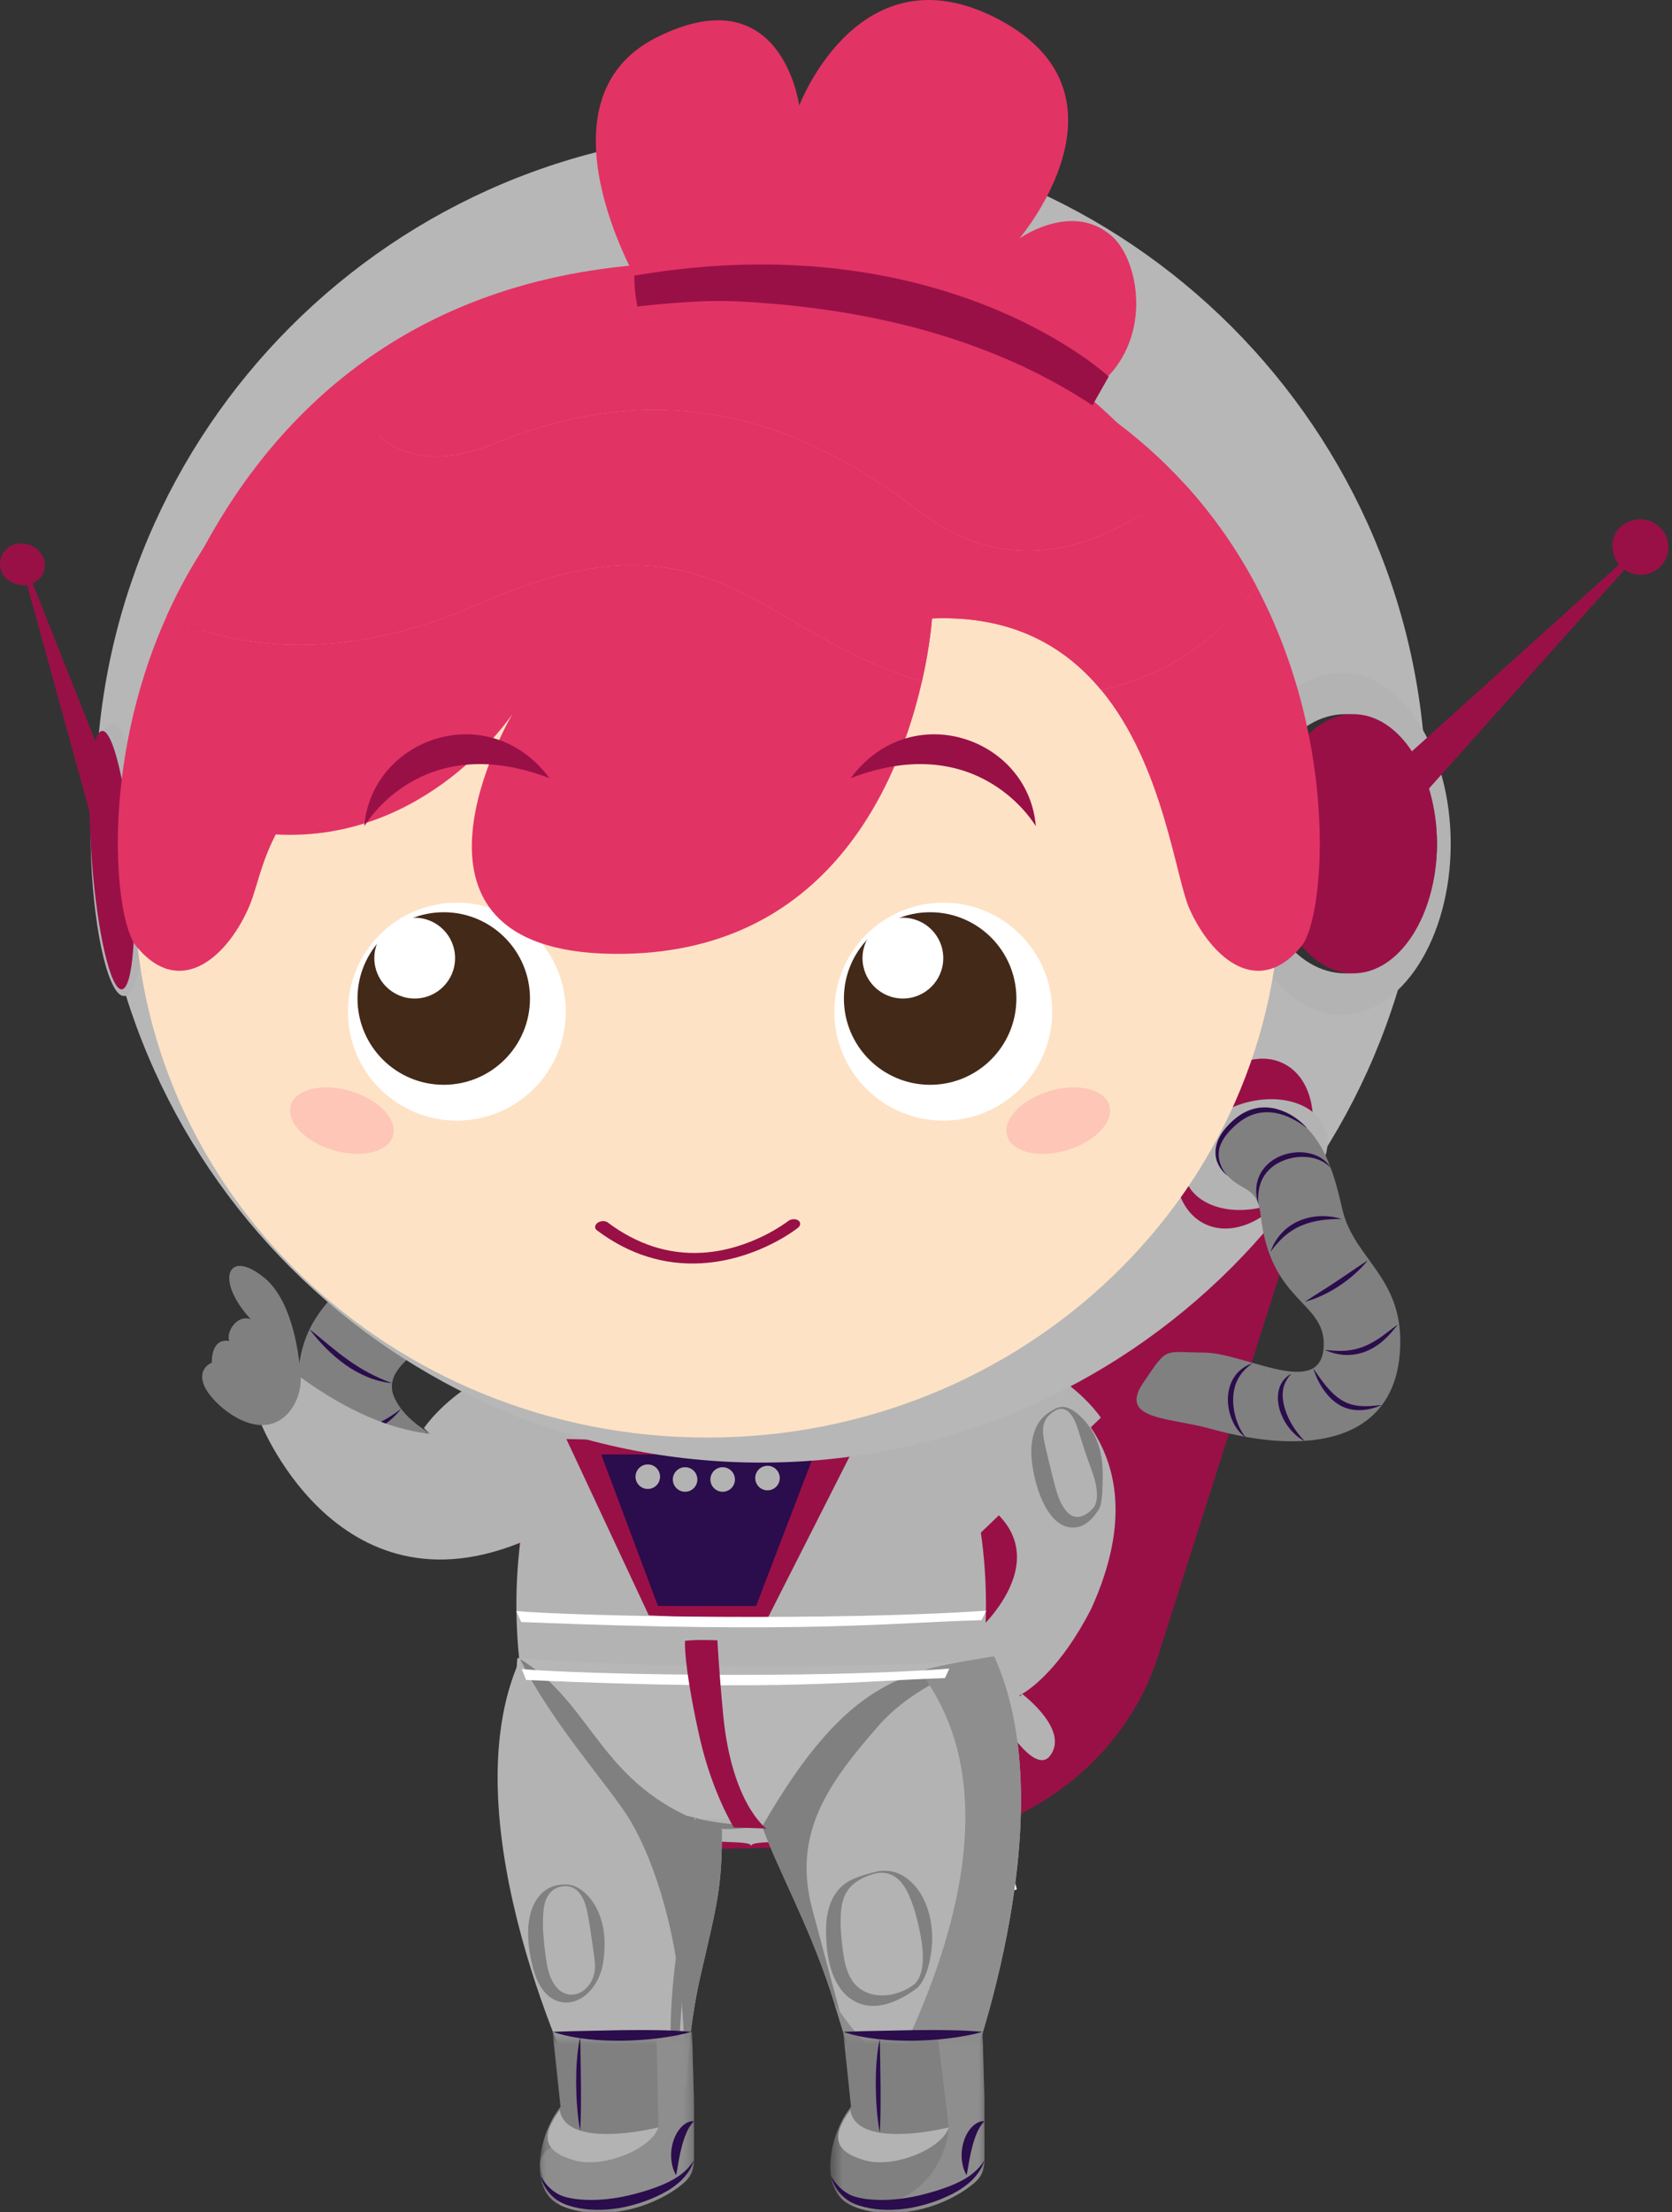 <?xml version="1.0" encoding="UTF-8"?>
<svg width="124px" height="164px" viewBox="0 0 124 164" version="1.1" xmlns="http://www.w3.org/2000/svg" xmlns:xlink="http://www.w3.org/1999/xlink">
    <rect x="0" y="0" width="124" height="164" fill="#333333" stroke="none"/>
    <!-- Generator: Sketch 53.1 (72631) - https://sketchapp.com -->
    <title>Group 217CHARACTER_5</title>
    <desc>Created with Sketch.</desc>
    <defs>
        <path d="M0.114,13.488 C0.114,20.488 3.931,26.163 8.64,26.163 L8.64,26.163 C13.349,26.163 17.166,20.488 17.166,13.488 L17.166,13.488 C17.166,6.487 13.349,0.812 8.64,0.812 L8.64,0.812 C3.931,0.812 0.114,6.487 0.114,13.488" id="path-1"></path>
        <path d="M0.714,1.813 C0.352,2.885 0.931,4.059 2.01,4.433 L2.01,4.433 C3.089,4.809 4.258,4.243 4.621,3.169 L4.621,3.169 C4.69,2.966 4.725,2.759 4.729,2.555 L4.729,2.555 L4.729,2.472 C4.712,1.629 4.173,0.842 3.326,0.548 L3.326,0.548 C3.1,0.47 2.871,0.433 2.646,0.433 L2.646,0.433 C1.793,0.433 1.002,0.964 0.714,1.813" id="path-3"></path>
        <path d="M0.714,1.813 C0.352,2.885 0.931,4.059 2.01,4.433 L2.01,4.433 C3.089,4.809 4.258,4.243 4.621,3.169 L4.621,3.169 C4.69,2.966 4.725,2.759 4.729,2.555 L4.729,2.555 L4.729,2.472 C4.712,1.629 4.173,0.842 3.326,0.548 L3.326,0.548 C3.1,0.47 2.871,0.433 2.646,0.433 L2.646,0.433 C1.793,0.433 1.002,0.964 0.714,1.813" id="path-5"></path>
        <path d="M0.714,1.813 C0.352,2.885 0.931,4.059 2.01,4.433 L2.01,4.433 C3.089,4.809 4.258,4.243 4.621,3.169 L4.621,3.169 C4.69,2.966 4.725,2.759 4.729,2.555 L4.729,2.555 L4.729,2.472 C4.712,1.629 4.173,0.842 3.326,0.548 L3.326,0.548 C3.1,0.47 2.871,0.433 2.646,0.433 L2.646,0.433 C1.793,0.433 1.002,0.964 0.714,1.813" id="path-7"></path>
        <path d="M0.527,0.588 C-0.137,1.139 -0.164,2.113 0.467,2.764 L0.467,2.764 C1.098,3.413 2.147,3.494 2.812,2.943 L2.812,2.943 C3.477,2.391 3.504,1.417 2.873,0.767 L2.873,0.767 C2.523,0.407 2.046,0.222 1.576,0.222 L1.576,0.222 C1.197,0.222 0.824,0.342 0.527,0.588" id="path-9"></path>
        <path d="M0.527,0.588 C-0.137,1.139 -0.164,2.113 0.467,2.764 L0.467,2.764 C1.098,3.413 2.147,3.494 2.812,2.943 L2.812,2.943 C3.477,2.391 3.504,1.417 2.873,0.767 L2.873,0.767 C2.523,0.407 2.046,0.222 1.576,0.222 L1.576,0.222 C1.197,0.222 0.824,0.342 0.527,0.588" id="path-11"></path>
        <path d="M0.527,0.588 C-0.137,1.139 -0.164,2.113 0.467,2.764 L0.467,2.764 C1.098,3.413 2.147,3.494 2.812,2.943 L2.812,2.943 C3.477,2.391 3.504,1.417 2.873,0.767 L2.873,0.767 C2.523,0.407 2.046,0.222 1.576,0.222 L1.576,0.222 C1.197,0.222 0.824,0.342 0.527,0.588" id="path-13"></path>
        <polygon id="path-15" points="0.575 0.562 12.013 0.562 12.013 14 0.575 14"></polygon>
        <polygon id="path-17" points="0.115 0.562 10.013 0.562 10.013 14 0.115 14"></polygon>
        <path d="M0.864,0.862 C-0.984,1.505 1.122,3.732 2.75,7.008 L2.75,7.008 C4.378,10.285 6.798,13.297 8.057,12 L8.057,12 C8.632,11.406 6.554,9.33 4.723,6.163 L4.723,6.163 C3.085,3.33 1.776,0.842 0.981,0.842 L0.981,0.842 C0.941,0.842 0.902,0.848 0.864,0.862" id="path-19"></path>
        <polygon id="path-21" points="0.031 0.562 11.468 0.562 11.468 14 0.031 14"></polygon>
        <polygon id="path-23" points="0.062 0.437 11.468 0.437 11.468 14 0.062 14"></polygon>
    </defs>
    <g id="Page-1" stroke="none" stroke-width="1" fill="none" fill-rule="evenodd">
        <g id="Desktop-HD" transform="translate(-405, -1187)">
            <g id="Group-217" transform="translate(405, 1186)">
                <g id="Group-216">
                    <g id="Group-63" transform="translate(7, 10.061)">
                        <path d="M87.876,85.501 L78.891,113.686 C76.317,121.763 68.55,127.394 59.587,127.677 C48.184,128.036 34.486,128.288 34.686,127.416 C34.892,126.513 30.98,101.985 27.869,82.824 C25.939,70.935 35.727,60.224 48.52,60.224 L67.866,60.224 C81.856,60.224 91.892,72.901 87.876,85.501" id="Fill-1" fill="#991047"></path>
                        <path d="M25.232,86.149 C24.393,84.913 23.941,83.732 23.223,83.738 C21.16,83.756 17.682,86.352 16.142,89.121 C14.403,92.249 14.451,97.843 19.494,100.957 C23.156,103.217 23.478,103.52 26.02,104.11 C26.751,103.329 28.521,100.872 29.283,99.223 C25.769,97.895 23.191,96.579 22.255,94.556 C21.193,92.261 24.748,90.739 26.738,89.053 C26.738,89.053 26.755,88.391 25.232,86.149" id="Fill-3" fill="#808080"></path>
                        <path d="M19.485,85.657 C20.342,86.477 21.104,87.375 21.82,88.312 C22.172,88.785 22.517,89.265 22.826,89.77 C23.131,90.273 23.441,90.798 23.576,91.382 C23.296,90.863 22.911,90.421 22.564,89.951 L21.495,88.558 C20.794,87.618 20.091,86.677 19.485,85.657" id="Fill-5" fill="#2B0C4C"></path>
                        <path d="M15.95,89.475 C16.936,90.241 17.84,91.074 18.84,91.77 C19.829,92.48 20.901,93.047 22.073,93.473 C20.825,93.363 19.627,92.827 18.605,92.103 C17.578,91.37 16.706,90.464 15.95,89.475" id="Fill-7" fill="#2B0C4C"></path>
                        <path d="M15.842,96.861 C16.118,97.017 16.424,97.08 16.727,97.124 C17.03,97.17 17.337,97.187 17.643,97.185 C18.255,97.181 18.865,97.113 19.459,96.974 C20.052,96.839 20.633,96.644 21.183,96.373 C21.73,96.098 22.25,95.765 22.748,95.372 C22.365,95.874 21.885,96.315 21.336,96.652 C20.789,96.995 20.175,97.222 19.549,97.371 C18.919,97.51 18.27,97.564 17.628,97.502 C16.998,97.434 16.324,97.293 15.842,96.861" id="Fill-9" fill="#2B0C4C"></path>
                        <path d="M19.884,101.198 C20.495,101.117 21.094,101.011 21.669,100.851 C22.241,100.686 22.794,100.462 23.259,100.122 C23.728,99.788 24.084,99.321 24.297,98.782 C24.508,98.24 24.584,97.637 24.597,97.02 C24.741,97.616 24.778,98.263 24.598,98.884 C24.428,99.505 24.025,100.071 23.499,100.451 C22.97,100.828 22.357,101.051 21.74,101.16 C21.123,101.274 20.495,101.275 19.884,101.198" id="Fill-11" fill="#2B0C4C"></path>
                        <path d="M24.404,103.673 C24.989,103.572 25.507,103.308 25.976,102.993 C26.441,102.67 26.849,102.27 27.154,101.806 C27.465,101.346 27.662,100.814 27.722,100.257 C27.78,99.698 27.711,99.124 27.579,98.544 C27.858,99.064 28.047,99.657 28.039,100.277 C28.041,100.895 27.836,101.514 27.493,102.03 C27.146,102.545 26.679,102.971 26.143,103.263 C25.613,103.556 24.998,103.732 24.404,103.673" id="Fill-13" fill="#2B0C4C"></path>
                        <path d="M68.802,116.513 L68.642,116.695 L68.603,116.622 C68.603,116.622 68.678,116.586 68.802,116.513 M65.671,111.666 L64.579,116.955 L67.216,118.32 C67.216,118.32 69.583,122.404 70.791,121.197 C72.48,119.266 68.802,116.513 68.802,116.513 C69.459,116.127 71.697,114.567 73.941,110.173 C81.946,92.494 60.527,89.43 60.527,89.43 L64.045,101.292 C72.829,105.197 65.671,111.666 65.671,111.666" id="Fill-15" fill="#B3B3B3"></path>
                        <path d="M35.823,91.711 C35.823,91.711 29.554,103.347 15.297,93.044 L12.345,96.448 C12.345,96.448 18.564,112.166 33.557,104.388" id="Fill-17" fill="#B3B3B3"></path>
                        <path d="M65.594,104.694 L74.641,96.032 C74.641,96.032 69.589,88.345 58.094,91.158" id="Fill-19" fill="#B3B3B3"></path>
                        <path d="M33.486,105.471 L24.439,96.809 C24.439,96.809 29.491,89.122 40.986,91.935" id="Fill-21" fill="#B3B3B3"></path>
                        <path d="M39.827,86.433 L48.709,82.935 L57.592,86.433 C57.592,86.433 69.507,98.574 65.174,118.535 C61.058,129.647 48.709,126.766 48.709,127.795 C48.709,126.766 36.361,129.647 32.245,118.535 C27.912,98.574 39.827,86.433 39.827,86.433" id="Fill-23" fill="#B3B3B3"></path>
                        <path d="M35.294,125.76 C30.407,122.397 31.371,113.858 31.371,113.858 C31.371,113.858 46.96,115.134 66,114.04 L62.396,125.76 C59.489,125.76 48.386,125.76 35.294,125.76" id="Fill-25" fill="#B7B7B7"></path>
                        <polygon id="Fill-27" fill="#FFFFFF" points="67.374 131.243 68.414 131.007 64.129 114.437 63.055 114.543"></polygon>
                        <path d="M15.297,93.044 C15.297,93.044 15.091,87.35 12.345,85.464 C9.821,83.578 8.989,85.908 11.596,88.736 C10.598,88.348 9.739,89.679 10.002,90.345 C8.601,90.123 8.712,91.953 8.712,91.953 C8.712,91.953 7.658,92.342 8.102,93.562 C8.546,94.782 10.887,96.834 12.795,96.557 C14.702,96.279 15.391,94.121 15.297,93.044" id="Fill-29" fill="#808080"></path>
                        <polygon id="Fill-31" fill="#991047" points="35.003 97.616 41.111 110.678 49.81 111.136 56.39 98.159"></polygon>
                        <polygon id="Fill-33" fill="#2B0C4C" points="37.588 98.76 41.797 109.993 49.074 109.993 53.374 98.76"></polygon>
                        <path d="M66.731,113.728 C60.283,114.824 55.926,115.186 49.525,126.341 C50.745,129.687 53.241,134.096 54.886,139.462 L56.696,145.365 L64.483,145.803 C64.483,145.803 72.268,125.859 66.731,113.728" id="Fill-35" fill="#B3B3B3"></path>
                        <path d="M66.731,113.728 C60.283,114.824 55.926,115.186 49.525,126.341 C50.745,129.687 53.241,134.096 54.886,139.462 L56.696,145.365 L53.243,132.477 C51.734,126.845 54.44,123.125 58.128,118.899 C59.4,117.442 61.725,115.497 66.731,113.728" id="Fill-37" fill="#808080"></path>
                        <path d="M66.731,113.728 C64.918,114.036 63.104,114.287 61.549,114.736 C60.341,115.085 69.829,121.481 60.295,142.223 C61.514,145.569 58.279,144.68 54.886,139.462 L56.696,145.365 L60.295,145.567 L64.483,145.803 C64.483,145.803 72.268,125.859 66.731,113.728" id="Fill-39" fill="#8E8E8E"></path>
                        <path d="M31.574,113.927 C37.288,117.418 37.468,123.801 46.542,126.536 C46.542,130.925 46.203,131.971 44.94,137.458 C44.02,141.456 43.896,145.589 43.896,145.589 L35.912,146.028 C35.912,146.028 26.076,126.058 31.574,113.927" id="Fill-41" fill="#B3B3B3"></path>
                        <path d="M31.574,113.927 C37.288,117.418 37.468,123.801 46.542,126.536 C46.542,130.925 46.203,131.971 44.94,137.458 C44.02,141.456 43.896,145.589 43.896,145.589 L43.703,141.5 C43.373,134.496 41.583,129.002 39.743,125.898 C38.315,123.489 34,118.822 31.574,113.927" id="Fill-43" fill="#808080"></path>
                        <path d="M98.777,50.029 C98.777,77.275 76.689,99.362 49.443,99.362 C22.197,99.362 0.109,77.275 0.109,50.029 C0.109,22.782 22.197,0.695 49.443,0.695 C76.689,0.695 98.777,22.782 98.777,50.029" id="Fill-45" fill="#B7B7B7"></path>
                        <path d="M85.023,54.681 C85.023,77.272 66.709,95.585 44.119,95.585 C21.528,95.585 3.214,77.272 3.214,54.681 C3.214,32.09 21.528,13.777 44.119,13.777 C66.709,13.777 85.023,32.09 85.023,54.681" id="Fill-47" fill="#323232"></path>
                        <path d="M50.83,100.51 C50.83,101.013 50.422,101.42 49.92,101.42 C49.417,101.42 49.01,101.013 49.01,100.51 C49.01,100.007 49.417,99.6 49.92,99.6 C50.422,99.6 50.83,100.007 50.83,100.51" id="Fill-49" fill="#B3B3B3"></path>
                        <path d="M47.505,100.615 C47.505,101.118 47.097,101.525 46.595,101.525 C46.092,101.525 45.685,101.118 45.685,100.615 C45.685,100.112 46.092,99.705 46.595,99.705 C47.097,99.705 47.505,100.112 47.505,100.615" id="Fill-51" fill="#B3B3B3"></path>
                        <path d="M44.719,100.615 C44.719,101.118 44.312,101.525 43.809,101.525 C43.306,101.525 42.899,101.118 42.899,100.615 C42.899,100.112 43.306,99.705 43.809,99.705 C44.312,99.705 44.719,100.112 44.719,100.615" id="Fill-53" fill="#B3B3B3"></path>
                        <path d="M41.952,100.408 C41.952,100.911 41.545,101.318 41.042,101.318 C40.539,101.318 40.132,100.911 40.132,100.408 C40.132,99.905 40.539,99.498 41.042,99.498 C41.545,99.498 41.952,99.905 41.952,100.408" id="Fill-55" fill="#B3B3B3"></path>
                        <path d="M57.815,129.848 C57.314,129.993 56.817,130.198 56.402,130.519 C55.98,130.834 55.686,131.281 55.538,131.756 C55.384,132.233 55.353,132.748 55.343,133.274 C55.329,133.801 55.38,134.349 55.431,134.895 L55.532,135.72 C55.584,135.973 55.613,136.239 55.674,136.486 C55.746,136.725 55.797,136.983 55.906,137.195 C55.987,137.432 56.118,137.62 56.238,137.823 C56.772,138.56 57.677,138.927 58.668,138.855 C59.157,138.815 59.656,138.687 60.118,138.458 C60.351,138.353 60.572,138.203 60.778,138.056 C60.968,137.917 61.106,137.689 61.206,137.447 C61.41,136.957 61.455,136.386 61.44,135.838 C61.423,135.285 61.337,134.738 61.233,134.204 C61.014,133.141 60.748,132.103 60.286,131.166 C60.046,130.712 59.735,130.267 59.29,130.017 C58.854,129.756 58.311,129.704 57.815,129.848 M57.789,129.734 C58.304,129.592 58.852,129.574 59.391,129.735 C59.928,129.899 60.422,130.259 60.823,130.706 C61.63,131.618 62.02,132.855 62.112,134.065 C62.155,134.674 62.127,135.288 62.027,135.887 C61.973,136.186 61.921,136.484 61.831,136.773 C61.753,137.064 61.653,137.351 61.513,137.62 C61.379,137.89 61.21,138.153 60.968,138.347 C60.743,138.524 60.515,138.672 60.278,138.817 C59.802,139.096 59.302,139.339 58.761,139.492 C58.223,139.644 57.633,139.698 57.046,139.553 C56.459,139.415 55.899,139.051 55.476,138.555 C54.653,137.537 54.377,136.174 54.298,135.024 C54.261,134.421 54.234,133.811 54.313,133.185 C54.39,132.564 54.57,131.922 54.916,131.381 C55.26,130.834 55.763,130.463 56.263,130.236 C56.77,130.013 57.28,129.874 57.789,129.734" id="Fill-57" fill="#808080"></path>
                        <path d="M91.496,54.681 C91.496,54.681 86.449,10.394 44.844,10.394 C4.499,10.394 1.769,52.434 1.769,52.434 C1.769,52.434 6.342,15.072 44.844,15.431 C83.346,15.789 91.496,54.681 91.496,54.681" id="Fill-59" fill="#E23365"></path>
                        <path d="M34.949,130.756 C34.544,130.758 34.133,130.902 33.851,131.197 C33.562,131.484 33.42,131.883 33.35,132.278 C33.281,132.678 33.267,133.087 33.266,133.504 C33.261,133.92 33.291,134.346 33.331,134.774 C33.372,135.203 33.423,135.636 33.484,136.072 C33.551,136.521 33.615,136.912 33.745,137.287 C33.87,137.66 34.047,137.992 34.278,138.261 C34.506,138.533 34.81,138.729 35.164,138.79 C35.517,138.847 35.906,138.754 36.232,138.529 C36.554,138.303 36.825,137.964 36.968,137.566 C37.121,137.172 37.157,136.734 37.111,136.321 C37.064,135.89 36.992,135.434 36.93,135.003 C36.796,134.134 36.698,133.287 36.504,132.453 C36.4,132.041 36.255,131.627 35.994,131.299 C35.743,130.965 35.353,130.751 34.949,130.756 M34.949,130.638 C35.821,130.63 36.604,131.321 37.099,132.142 C37.606,132.977 37.817,133.962 37.837,134.914 C37.844,135.396 37.81,135.858 37.744,136.344 C37.673,136.846 37.52,137.323 37.296,137.748 C36.856,138.585 36.121,139.284 35.155,139.387 C34.679,139.426 34.166,139.28 33.759,138.961 C33.348,138.646 33.048,138.198 32.843,137.732 C32.633,137.268 32.504,136.761 32.408,136.312 C32.305,135.85 32.227,135.376 32.192,134.891 C32.126,133.934 32.17,132.879 32.67,131.965 C32.912,131.515 33.276,131.135 33.684,130.918 C34.096,130.702 34.528,130.635 34.949,130.638" id="Fill-61" fill="#808080"></path>
                    </g>
                    <g id="Group-66" transform="translate(90, 50.061)">
                        <mask id="mask-2" fill="white">
                            <use xlink:href="#path-1"></use>
                        </mask>
                        <g id="Clip-65"></g>
                        <path d="M0.114,13.488 C0.114,20.488 3.931,26.163 8.64,26.163 L8.64,26.163 C13.349,26.163 17.166,20.488 17.166,13.488 L17.166,13.488 C17.166,6.487 13.349,0.812 8.64,0.812 L8.64,0.812 C3.931,0.812 0.114,6.487 0.114,13.488" id="Fill-64" mask="url(#mask-2)"></path>
                    </g>
                    <g id="Group-75" transform="translate(91, 39.061)">
                        <path d="M16.588,24.488 C16.588,31.488 12.951,37.164 8.465,37.164 C3.978,37.164 0.341,31.488 0.341,24.488 C0.341,17.487 3.978,11.812 8.465,11.812 C12.951,11.812 16.588,17.487 16.588,24.488" id="Fill-67" fill="#B3B3B3"></path>
                        <polygon id="Fill-69" fill="#991047" points="31.337 2.068 31.17 1.903 8.815 22.046 11.308 24.488"></polygon>
                        <polygon id="Fill-71" fill="#991047" points="31.337 2.068 31.17 1.903 10.418 23.616 11.308 24.488"></polygon>
                        <path d="M32.621,3.169 C32.257,4.242 31.088,4.808 30.01,4.434 C28.931,4.059 28.351,2.886 28.715,1.813 C29.078,0.74 30.247,0.173 31.326,0.548 C32.405,0.923 32.984,2.096 32.621,3.169" id="Fill-73" fill="#991047"></path>
                    </g>
                    <g id="Group-85" transform="translate(119, 39.061)">
                        <g id="Group-78">
                            <mask id="mask-4" fill="white">
                                <use xlink:href="#path-3"></use>
                            </mask>
                            <g id="Clip-77"></g>
                            <path d="M4.399,3.194 C4.053,4.217 2.939,4.756 1.911,4.399 C0.883,4.042 0.33,2.924 0.677,1.901 C1.023,0.879 2.137,0.339 3.165,0.696 C4.193,1.053 4.745,2.172 4.399,3.194" id="Fill-76" fill="#991047" mask="url(#mask-4)"></path>
                        </g>
                        <g id="Group-81">
                            <mask id="mask-6" fill="white">
                                <use xlink:href="#path-5"></use>
                            </mask>
                            <g id="Clip-80"></g>
                            <path d="M4.466,2.186 C4.478,3.067 3.6,3.783 2.506,3.786 C1.412,3.788 0.516,3.076 0.504,2.195 C0.493,1.314 1.37,0.598 2.464,0.595 C3.558,0.593 4.454,1.305 4.466,2.186" id="Fill-79" fill="#991047" mask="url(#mask-6)"></path>
                        </g>
                        <g id="Group-84">
                            <mask id="mask-8" fill="white">
                                <use xlink:href="#path-7"></use>
                            </mask>
                            <g id="Clip-83"></g>
                            <path d="M3.444,1.151 C3.693,1.726 3.307,2.442 2.582,2.748 C1.857,3.054 1.067,2.837 0.818,2.26 C0.569,1.685 0.955,0.972 1.68,0.664 C2.405,0.358 3.195,0.577 3.444,1.151" id="Fill-82" fill="#991047" mask="url(#mask-8)"></path>
                        </g>
                    </g>
                    <g id="Group-90" transform="translate(0, 41.061)" fill="#991047">
                        <polygon id="Fill-86" points="1.615 1.17 1.436 1.214 7.555 23.445 10.214 22.781"></polygon>
                        <path d="M2.873,0.767 C3.504,1.417 3.477,2.391 2.812,2.942 C2.148,3.494 1.098,3.414 0.467,2.763 C-0.164,2.113 -0.136,1.139 0.528,0.588 C1.192,0.037 2.242,0.117 2.873,0.767" id="Fill-88"></path>
                    </g>
                    <g id="Group-100" transform="translate(0, 41.061)">
                        <g id="Group-93">
                            <mask id="mask-10" fill="white">
                                <use xlink:href="#path-9"></use>
                            </mask>
                            <g id="Clip-92"></g>
                            <path d="M2.809,0.92 C3.41,1.54 3.384,2.468 2.751,2.993 C2.118,3.518 1.118,3.442 0.517,2.822 C-0.085,2.203 -0.059,1.275 0.574,0.749 C1.207,0.224 2.208,0.3 2.809,0.92" id="Fill-91" fill="#991047" mask="url(#mask-10)"></path>
                        </g>
                        <g id="Group-96">
                            <mask id="mask-12" fill="white">
                                <use xlink:href="#path-11"></use>
                            </mask>
                            <g id="Clip-95"></g>
                            <path d="M2.115,0.486 C2.747,0.82 2.934,1.663 2.533,2.371 C2.132,3.078 1.294,3.381 0.662,3.047 C0.03,2.713 -0.157,1.869 0.244,1.162 C0.645,0.455 1.483,0.152 2.115,0.486" id="Fill-94" fill="#991047" mask="url(#mask-12)"></path>
                        </g>
                        <g id="Group-99">
                            <mask id="mask-14" fill="white">
                                <use xlink:href="#path-13"></use>
                            </mask>
                            <g id="Clip-98"></g>
                            <path d="M1.001,0.746 C1.503,0.807 1.87,1.333 1.821,1.921 C1.773,2.506 1.326,2.933 0.825,2.87 C0.323,2.808 -0.044,2.283 0.004,1.696 C0.053,1.109 0.499,0.683 1.001,0.746" id="Fill-97" fill="#991047" mask="url(#mask-14)"></path>
                        </g>
                    </g>
                    <g id="Group-131" transform="translate(6, 53.061)">
                        <path d="M4.773,11.592 C5.019,17.168 4.321,21.727 3.214,21.776 C2.107,21.825 1.011,17.345 0.766,11.77 C0.52,6.194 1.218,1.635 2.325,1.587 C3.431,1.538 4.528,6.018 4.773,11.592" id="Fill-101" fill="#B3B3B3"></path>
                        <path d="M50.523,83.302 C49.996,83.388 49.654,83.416 49.207,83.454 C48.759,83.491 48.387,83.536 47.754,83.522 C47.303,83.498 46.838,83.464 46.387,83.368 C45.935,83.28 45.583,83.249 45.143,83.02 L45.591,82.703 C45.565,84.469 45.275,86.23 45.153,87.98 C45.031,89.732 44.963,91.51 44.781,93.241 C44.646,94.983 44.549,96.726 44.422,98.471 C44.3,100.217 44.191,101.966 44.055,103.724 L43.984,103.727 C43.874,102.849 43.816,101.968 43.778,101.086 C43.733,100.204 43.727,99.321 43.734,98.437 C43.749,96.671 43.89,94.907 44.116,93.156 C44.319,91.397 44.718,89.698 44.928,87.953 C45.029,87.083 45.083,86.206 45.059,85.33 C45.048,84.454 45.058,83.911 45.043,83.034 L45.009,82.554 L45.591,82.703 C45.975,82.828 46.248,82.857 46.62,82.935 C47.105,83.023 47.553,83.076 47.987,83.132 C48.921,83.218 49.635,83.215 50.523,83.302" id="Fill-103" fill="#808080"></path>
                        <g id="Group-107" transform="translate(55, 98)">
                            <mask id="mask-16" fill="white">
                                <use xlink:href="#path-15"></use>
                            </mask>
                            <g id="Clip-106"></g>
                            <path d="M11.863,0.562 L1.53,0.562 L2.115,6.121 C0.552,8.031 -0.376,12.282 2.115,13.417 C4.956,14.711 8.735,13.677 10.931,12.018 C11.804,11.359 12.017,10.933 12.013,9.764 C12.01,8.683 12.007,7.211 12.007,5.499 L11.863,0.562 Z" id="Fill-105" fill="#808080" mask="url(#mask-16)"></path>
                        </g>
                        <g id="Group-110" transform="translate(57, 98)">
                            <mask id="mask-18" fill="white">
                                <use xlink:href="#path-17"></use>
                            </mask>
                            <g id="Clip-109"></g>
                            <path d="M9.863,0.562 L6.536,0.825 L7.369,7.641 C7.369,8.745 6.132,14 0.115,13.417 C2.956,14.711 6.735,13.677 8.931,12.018 C9.804,11.359 10.017,10.933 10.013,9.764 C10.01,8.683 10.007,7.211 10.007,5.499 L9.863,0.562 Z" id="Fill-108" fill="#8E8E8E" mask="url(#mask-18)"></path>
                        </g>
                        <path d="M64.369,105.641 C62.134,106.188 57.434,106.796 57.061,104.364 C55.626,106.297 55.859,107.428 58.107,108.078 C60.351,108.727 63.906,107.188 64.369,105.641" id="Fill-111" fill="#B3B3B3"></path>
                        <path d="M56.53,98.562 C57.404,98.523 58.261,98.504 59.119,98.488 L61.691,98.436 C62.549,98.433 63.407,98.419 64.268,98.437 C65.129,98.45 65.991,98.478 66.863,98.562 C66.015,98.805 65.156,98.948 64.294,99.051 C63.432,99.157 62.566,99.205 61.699,99.222 C60.831,99.222 59.963,99.2 59.097,99.099 C58.232,98.999 57.367,98.846 56.53,98.562" id="Fill-113" fill="#2B0C4C"></path>
                        <path d="M59.247,99.099 C59.265,99.686 59.273,100.26 59.281,100.836 L59.304,102.562 C59.305,103.137 59.312,103.713 59.303,104.29 C59.298,104.868 59.285,105.447 59.247,106.031 C59.137,105.463 59.073,104.886 59.026,104.308 C58.978,103.729 58.956,103.149 58.949,102.567 C58.949,101.985 58.959,101.402 59.005,100.821 C59.05,100.241 59.119,99.66 59.247,99.099" id="Fill-115" fill="#2B0C4C"></path>
                        <path d="M67.008,105.185 C66.734,105.469 66.577,105.755 66.443,106.071 C66.309,106.382 66.206,106.704 66.117,107.035 C66.03,107.367 65.951,107.707 65.89,108.062 C65.823,108.419 65.773,108.785 65.685,109.19 C65.48,108.843 65.375,108.445 65.331,108.038 C65.29,107.63 65.329,107.211 65.435,106.811 C65.543,106.412 65.725,106.028 65.989,105.714 C66.246,105.405 66.626,105.154 67.008,105.185" id="Fill-117" fill="#2B0C4C"></path>
                        <path d="M67.008,108.078 C66.839,108.659 66.482,109.171 66.06,109.586 C65.628,109.989 65.141,110.316 64.634,110.572 C63.621,111.09 62.553,111.43 61.448,111.63 C60.344,111.799 59.209,111.822 58.104,111.551 C57.83,111.476 57.554,111.402 57.288,111.275 C57.022,111.154 56.757,110.984 56.541,110.78 C56.104,110.366 55.775,109.83 55.626,109.244 C55.916,109.755 56.3,110.181 56.743,110.469 C57.176,110.77 57.681,110.868 58.2,110.95 C59.239,111.081 60.301,111.028 61.342,110.853 C61.864,110.769 62.381,110.646 62.895,110.501 C63.414,110.365 63.921,110.188 64.422,110.002 C65.409,109.609 66.384,109.093 67.008,108.078" id="Fill-119" fill="#2B0C4C"></path>
                        <path d="M100.569,10.488 C100.569,15.794 97.529,20.096 93.779,20.096 C90.03,20.096 86.99,15.794 86.99,10.488 C86.99,5.182 90.03,0.88 93.779,0.88 C97.529,0.88 100.569,5.182 100.569,10.488" id="Fill-121" fill="#323232"></path>
                        <path d="M100.569,10.488 C100.569,15.794 97.79,20.096 94.361,20.096 C90.933,20.096 88.153,15.794 88.153,10.488 C88.153,5.182 90.933,0.88 94.361,0.88 C97.79,0.88 100.569,5.182 100.569,10.488" id="Fill-123" fill="#991047"></path>
                        <path d="M3.793,11.588 C4.196,16.879 3.854,21.219 3.033,21.281 C2.209,21.344 1.218,17.106 0.815,11.814 C0.412,6.523 0.753,2.184 1.575,2.121 C2.398,2.059 3.392,6.297 3.793,11.588" id="Fill-125" fill="#991047"></path>
                        <path d="M90.457,34.78 C88.844,38.064 85.655,39.802 83.335,38.662 C81.014,37.522 80.44,33.936 82.053,30.652 C83.666,27.369 86.855,25.63 89.175,26.77 C91.496,27.91 92.07,31.496 90.457,34.78" id="Fill-127" fill="#991047"></path>
                        <path d="M88.422,37.191 C85.561,38.219 82.652,37.414 81.926,35.392 C81.199,33.37 82.929,30.897 85.791,29.869 C88.652,28.841 91.56,29.646 92.287,31.668 C93.014,33.69 91.283,36.163 88.422,37.191" id="Fill-129" fill="#B3B3B3"></path>
                    </g>
                    <g id="Group-134" transform="translate(12, 81.061)">
                        <mask id="mask-20" fill="white">
                            <use xlink:href="#path-19"></use>
                        </mask>
                        <g id="Clip-133"></g>
                        <path d="M0.864,0.862 C-0.984,1.505 1.122,3.732 2.75,7.008 L2.75,7.008 C4.378,10.285 6.798,13.297 8.057,12 L8.057,12 C8.632,11.406 6.554,9.33 4.723,6.163 L4.723,6.163 C3.085,3.33 1.776,0.842 0.981,0.842 L0.981,0.842 C0.941,0.842 0.902,0.848 0.864,0.862" id="Fill-132" mask="url(#mask-20)"></path>
                    </g>
                    <g id="Group-215" transform="translate(8, 0.061)">
                        <g id="Group-137" transform="translate(32, 151)">
                            <mask id="mask-22" fill="white">
                                <use xlink:href="#path-21"></use>
                            </mask>
                            <g id="Clip-136"></g>
                            <path d="M11.318,0.562 L0.985,0.562 L1.57,6.121 C0.007,8.031 -0.921,12.282 1.57,13.417 C4.411,14.711 8.19,13.677 10.386,12.018 C11.259,11.359 11.472,10.933 11.468,9.764 C11.465,8.683 11.462,7.211 11.462,5.499 L11.318,0.562 Z" id="Fill-135" fill="#808080" mask="url(#mask-22)"></path>
                        </g>
                        <g id="Group-140" transform="translate(32, 151)">
                            <mask id="mask-24" fill="white">
                                <use xlink:href="#path-23"></use>
                            </mask>
                            <g id="Clip-139"></g>
                            <path d="M11.318,0.562 L8.689,0.437 L8.824,7.641 C4.129,8.921 -3.097,7.52 1.57,13.417 C4.411,14.711 8.19,13.677 10.386,12.018 C11.259,11.359 11.472,10.933 11.468,9.764 C11.465,8.683 11.462,7.211 11.462,5.499 L11.318,0.562 Z" id="Fill-138" fill="#8E8E8E" mask="url(#mask-24)"></path>
                        </g>
                        <path d="M40.824,158.641 C38.589,159.188 33.889,159.796 33.516,157.364 C32.081,159.297 32.314,160.428 34.562,161.078 C36.806,161.727 40.361,160.188 40.824,158.641" id="Fill-141" fill="#B3B3B3"></path>
                        <path d="M43.463,158.185 C43.19,158.469 43.033,158.755 42.898,159.071 C42.765,159.382 42.661,159.704 42.572,160.035 C42.485,160.367 42.406,160.707 42.345,161.062 C42.278,161.419 42.228,161.785 42.14,162.19 C41.935,161.843 41.83,161.445 41.786,161.038 C41.745,160.63 41.784,160.211 41.891,159.811 C41.999,159.412 42.18,159.028 42.444,158.714 C42.701,158.405 43.081,158.154 43.463,158.185" id="Fill-143" fill="#2B0C4C"></path>
                        <path d="M43.463,161.078 C43.294,161.659 42.937,162.171 42.515,162.586 C42.083,162.989 41.596,163.316 41.089,163.572 C40.076,164.09 39.008,164.43 37.903,164.63 C36.799,164.799 35.664,164.822 34.559,164.551 C34.285,164.476 34.009,164.402 33.744,164.275 C33.477,164.154 33.212,163.984 32.996,163.78 C32.559,163.366 32.23,162.83 32.081,162.244 C32.371,162.755 32.755,163.181 33.198,163.469 C33.631,163.77 34.136,163.868 34.656,163.95 C35.694,164.081 36.756,164.028 37.797,163.853 C38.32,163.769 38.836,163.646 39.35,163.501 C39.87,163.365 40.376,163.188 40.877,163.002 C41.864,162.609 42.839,162.093 43.463,161.078" id="Fill-145" fill="#2B0C4C"></path>
                        <path d="M33,151.562 C33.869,151.523 34.72,151.504 35.573,151.488 L38.128,151.436 C38.981,151.433 39.834,151.419 40.689,151.437 C41.545,151.45 42.402,151.478 43.268,151.562 C42.426,151.805 41.572,151.948 40.715,152.051 C39.859,152.157 38.998,152.205 38.136,152.222 C37.274,152.222 36.411,152.2 35.551,152.099 C34.691,151.999 33.831,151.846 33,151.562" id="Fill-147" fill="#2B0C4C"></path>
                        <path d="M35.027,151.951 C35.045,152.538 35.053,153.112 35.061,153.688 L35.084,155.414 C35.085,155.989 35.092,156.565 35.083,157.142 C35.078,157.72 35.065,158.299 35.027,158.883 C34.917,158.315 34.853,157.738 34.806,157.16 C34.758,156.581 34.736,156.001 34.729,155.419 C34.729,154.837 34.739,154.254 34.785,153.673 C34.83,153.093 34.899,152.512 35.027,151.951" id="Fill-149" fill="#2B0C4C"></path>
                        <path d="M86.15,83.079 C90.089,83.861 90.976,88.151 91.551,90.588 C92.449,94.401 96.204,95.625 95.823,101.152 C95.372,107.692 89.273,108.953 81.751,106.847 C78.761,106.01 74.908,106.215 76.781,103.453 C78.654,100.691 78.231,101.2 81.271,101.206 C84.311,101.211 90.006,104.712 90.172,100.731 C90.312,97.392 86.226,97.556 85.495,91.031 C85.194,88.342 83.517,89.632 82.321,86.94 C81.676,85.488 83.879,82.628 86.15,83.079" id="Fill-151" fill="#808080"></path>
                        <path d="M88.955,84.596 C88.605,84.323 88.242,84.073 87.848,83.885 C87.463,83.684 87.055,83.533 86.637,83.455 C85.801,83.289 84.935,83.442 84.229,83.901 C83.871,84.117 83.551,84.414 83.252,84.717 C82.957,85.024 82.706,85.37 82.542,85.753 C82.19,86.52 82.433,87.466 83.05,88.105 C82.69,87.842 82.411,87.463 82.251,87.03 C82.099,86.59 82.114,86.093 82.264,85.65 C82.408,85.2 82.68,84.811 82.981,84.468 C83.29,84.131 83.626,83.821 84.021,83.57 C84.413,83.321 84.86,83.147 85.322,83.073 C85.786,83.008 86.262,83.031 86.705,83.157 C87.595,83.401 88.372,83.926 88.955,84.596" id="Fill-153" fill="#2B0C4C"></path>
                        <path d="M90.694,87.522 C90.232,87.009 89.582,86.779 88.944,86.714 C88.3,86.657 87.642,86.761 87.059,87.022 C86.473,87.276 85.965,87.702 85.66,88.262 C85.353,88.824 85.27,89.498 85.316,90.18 C85.12,89.533 85.087,88.789 85.384,88.128 C85.669,87.463 86.248,86.95 86.899,86.663 C87.555,86.378 88.289,86.284 88.987,86.412 C89.679,86.529 90.36,86.914 90.694,87.522" id="Fill-155" fill="#2B0C4C"></path>
                        <path d="M91.496,91.307 C90.448,91.297 89.424,91.401 88.505,91.799 C88.047,91.992 87.624,92.263 87.246,92.592 C86.87,92.925 86.534,93.313 86.222,93.739 C86.397,93.244 86.663,92.769 87.031,92.373 C87.394,91.971 87.853,91.655 88.35,91.438 C89.356,91.012 90.495,90.989 91.496,91.307" id="Fill-157" fill="#2B0C4C"></path>
                        <path d="M93.433,94.377 C92.841,95.114 92.115,95.729 91.334,96.255 C90.546,96.77 89.692,97.2 88.776,97.438 C89.564,96.916 90.35,96.442 91.117,95.927 C91.889,95.423 92.635,94.882 93.433,94.377" id="Fill-159" fill="#2B0C4C"></path>
                        <path d="M95.674,99.121 C95.355,99.524 95.029,99.924 94.638,100.271 C94.251,100.621 93.802,100.916 93.306,101.117 C92.809,101.312 92.272,101.408 91.743,101.381 C91.213,101.356 90.703,101.211 90.231,101.005 C90.746,101.064 91.246,101.1 91.74,101.075 C92.231,101.038 92.71,100.935 93.162,100.752 C93.615,100.576 94.038,100.32 94.448,100.033 C94.853,99.741 95.249,99.415 95.674,99.121" id="Fill-161" fill="#2B0C4C"></path>
                        <path d="M94.493,105.089 C93.994,105.302 93.459,105.46 92.895,105.474 C92.335,105.496 91.744,105.359 91.26,105.047 C90.775,104.738 90.39,104.313 90.086,103.853 C89.779,103.392 89.562,102.886 89.385,102.372 C89.699,102.818 90,103.261 90.333,103.671 C90.671,104.073 91.037,104.447 91.468,104.713 C91.891,104.994 92.387,105.126 92.901,105.169 C93.417,105.206 93.953,105.156 94.493,105.089" id="Fill-163" fill="#2B0C4C"></path>
                        <path d="M88.764,107.77 C88.316,107.555 87.935,107.208 87.623,106.815 C87.308,106.422 87.069,105.967 86.915,105.479 C86.771,104.991 86.713,104.455 86.849,103.946 C86.973,103.435 87.332,102.995 87.776,102.777 C87.429,103.132 87.207,103.557 87.149,104.009 C87.09,104.459 87.154,104.922 87.291,105.364 C87.423,105.809 87.627,106.236 87.873,106.64 C88.123,107.043 88.413,107.423 88.764,107.77" id="Fill-165" fill="#2B0C4C"></path>
                        <path d="M84.413,107.507 C83.945,107.218 83.604,106.737 83.385,106.225 C83.161,105.713 83.051,105.147 83.063,104.579 C83.082,104.013 83.238,103.436 83.569,102.966 C83.893,102.492 84.385,102.162 84.901,101.996 C84.448,102.303 84.075,102.683 83.83,103.129 C83.587,103.576 83.468,104.081 83.456,104.591 C83.437,105.103 83.52,105.621 83.671,106.12 C83.832,106.614 84.047,107.102 84.413,107.507" id="Fill-167" fill="#2B0C4C"></path>
                        <path d="M70.303,105.481 C69.935,105.691 69.596,105.987 69.462,106.372 C69.314,106.747 69.338,107.157 69.402,107.552 C69.468,107.951 69.564,108.344 69.663,108.747 C69.751,109.148 69.853,109.554 69.955,109.961 C70.168,110.789 70.33,111.587 70.652,112.288 C70.821,112.621 71.018,112.931 71.251,113.133 C71.481,113.33 71.756,113.439 72.106,113.369 C72.448,113.293 72.799,113.056 73.053,112.745 L73.152,112.628 L73.216,112.517 C73.249,112.431 73.282,112.343 73.302,112.244 C73.347,112.05 73.358,111.84 73.35,111.632 C73.318,110.788 72.974,109.976 72.695,109.192 C72.408,108.405 72.172,107.621 71.924,106.83 C71.793,106.439 71.641,106.041 71.373,105.736 C71.244,105.583 71.079,105.451 70.886,105.403 C70.694,105.349 70.486,105.386 70.303,105.481 M70.244,105.374 C70.446,105.268 70.681,105.212 70.917,105.241 C71.156,105.264 71.371,105.376 71.573,105.496 C71.969,105.753 72.312,106.087 72.602,106.451 C73.191,107.181 73.532,108.049 73.68,108.938 C73.823,109.834 73.786,110.745 73.743,111.639 C73.73,111.863 73.707,112.089 73.666,112.319 C73.647,112.435 73.611,112.552 73.569,112.669 L73.48,112.845 L73.386,112.991 C73.125,113.37 72.815,113.747 72.346,113.992 C71.886,114.24 71.207,114.25 70.718,113.954 C70.222,113.675 69.909,113.254 69.643,112.844 C69.147,112.009 68.868,111.11 68.686,110.253 C68.509,109.381 68.383,108.46 68.592,107.514 C68.692,107.047 68.884,106.578 69.176,106.202 C69.471,105.823 69.864,105.586 70.244,105.374" id="Fill-169" fill="#808080"></path>
                        <path d="M1.962,66.705 C1.962,89.239 20.989,107.507 44.46,107.507 C67.931,107.507 86.958,89.239 86.958,66.705 C86.958,44.171 67.931,25.903 44.46,25.903 C20.989,25.903 1.962,44.171 1.962,66.705" id="Fill-171" fill="#FEE2C5"></path>
                        <path d="M70.034,75.933 C70.034,80.395 66.417,84.013 61.955,84.013 C57.493,84.013 53.876,80.395 53.876,75.933 C53.876,71.472 57.493,67.855 61.955,67.855 C66.417,67.855 70.034,71.472 70.034,75.933" id="Fill-173" fill="#FFFFFF"></path>
                        <path d="M67.378,74.96 C67.378,78.493 64.514,81.356 60.982,81.356 C57.45,81.356 54.586,78.493 54.586,74.96 C54.586,71.428 57.45,68.564 60.982,68.564 C64.514,68.564 67.378,71.428 67.378,74.96" id="Fill-175" fill="#432918"></path>
                        <path d="M33.961,75.933 C33.961,80.395 30.344,84.013 25.882,84.013 C21.42,84.013 17.803,80.395 17.803,75.933 C17.803,71.472 21.42,67.855 25.882,67.855 C30.344,67.855 33.961,71.472 33.961,75.933" id="Fill-177" fill="#FFFFFF"></path>
                        <path d="M31.305,74.96 C31.305,78.493 28.442,81.356 24.909,81.356 C21.377,81.356 18.513,78.493 18.513,74.96 C18.513,71.428 21.377,68.564 24.909,68.564 C28.442,68.564 31.305,71.428 31.305,74.96" id="Fill-179" fill="#432918"></path>
                        <path d="M39.309,21.858 C39.309,21.858 31.427,8.346 40.716,3.702 C50.006,-0.943 51.273,8.769 51.273,8.769 C51.273,8.769 55.776,-3.178 66.192,2.444 C76.607,8.065 67.599,18.621 67.599,18.621 C67.599,18.621 71.54,15.806 74.496,18.48 C77.452,21.154 78.296,32.555 63.94,31.851 C49.584,31.147 41.526,27.031 39.309,21.858" id="Fill-181" fill="#E23365"></path>
                        <path d="M72.7,31.545 L74.226,28.857 C74.226,28.857 62.015,17.434 39.042,21.371 C39.042,23.687 39.718,25.137 39.718,25.137 C39.718,25.137 57.664,22.704 72.7,31.545" id="Fill-183" fill="#991047"></path>
                        <path d="M28.546,33.871 C38.56,29.8 48.683,30.02 60.128,38.823 C68.019,44.893 75.758,40.237 79.803,36.762 C73.283,29.651 62.867,24.058 46.547,23.273 C45.722,23.243 44.895,23.244 44.07,23.276 L43.927,23.281 C32.672,23.843 24.238,26.701 17.953,30.76 C19.519,33.466 22.638,36.273 28.546,33.871" id="Fill-185" fill="#E23365"></path>
                        <path d="M27.666,45.646 C17.132,50.288 9.307,48.909 4.337,46.666 C-0.657,57.824 0.533,69.151 2.08,71.055 C5.239,74.939 8.699,72.066 10.384,68.358 C11.063,66.865 11.246,65.149 12.448,62.798 C23.714,63.421 30.007,53.863 30.007,53.863 C30.007,53.863 19.589,71.449 37.488,71.65 C53.54,71.83 58.733,58.691 60.377,51.443 C48.104,47.872 44.915,38.045 27.666,45.646" id="Fill-187" fill="#E23365"></path>
                        <path d="M85.183,44.41 C83.227,47.201 79.652,50.755 73.662,52.087 C78.303,57.685 79.164,66.005 80.234,68.358 C81.919,72.066 85.379,74.939 88.538,71.055 C90.19,69.023 91.434,56.251 85.183,44.41" id="Fill-189" fill="#E23365"></path>
                        <path d="M85.183,44.41 C83.79,41.771 82.02,39.18 79.803,36.762 C75.758,40.238 68.02,44.894 60.128,38.823 C48.684,30.02 38.56,29.8 28.547,33.872 C22.638,36.274 19.519,33.466 17.954,30.76 C11.202,35.121 6.932,40.869 4.338,46.666 C9.307,48.909 17.132,50.288 27.666,45.646 C44.915,38.045 48.104,47.871 60.377,51.443 C61.001,48.691 61.117,46.784 61.117,46.784 C67.066,46.538 70.989,48.862 73.662,52.087 C79.652,50.755 83.227,47.201 85.183,44.41" id="Fill-191" fill="#E23365"></path>
                        <path d="M85.183,44.41 C83.79,41.771 82.02,39.18 79.803,36.762 C75.758,40.238 68.02,44.894 60.128,38.823 C48.684,30.02 38.56,29.8 28.547,33.872 C22.638,36.274 19.519,33.466 17.954,30.76 C11.202,35.121 6.932,40.869 4.338,46.666 C9.307,48.909 17.132,50.288 27.666,45.646 C44.915,38.045 48.104,47.871 60.377,51.443 C61.001,48.691 61.117,46.784 61.117,46.784 C67.066,46.538 70.989,48.862 73.662,52.087 C79.652,50.755 83.227,47.201 85.183,44.41" id="Fill-193" fill="#E23365"></path>
                        <path d="M66.654,84.946 C66.484,83.686 68.061,82.247 70.176,81.731 C72.291,81.215 74.144,81.818 74.314,83.078 C74.485,84.338 72.908,85.778 70.792,86.294 C68.677,86.809 66.824,86.206 66.654,84.946" id="Fill-195" fill="#FDC6B7"></path>
                        <path d="M21.183,84.946 C21.353,83.686 19.776,82.247 17.661,81.731 C15.546,81.215 13.693,81.818 13.523,83.078 C13.352,84.338 14.929,85.778 17.045,86.294 C19.16,86.809 21.013,86.206 21.183,84.946" id="Fill-197" fill="#FDC6B7"></path>
                        <path d="M68.82,62.192 C68.82,62.192 64.677,54.946 55.09,58.625 C59.549,52.605 68.282,55.615 68.82,62.192" id="Fill-199" fill="#991047"></path>
                        <path d="M19.017,62.192 C19.017,62.192 23.16,54.946 32.747,58.625 C28.288,52.605 19.555,55.615 19.017,62.192" id="Fill-201" fill="#991047"></path>
                        <path d="M45.585,94.394 C48.856,93.781 51.076,92.039 51.183,91.954 C51.393,91.787 51.398,91.541 51.194,91.406 C50.99,91.27 50.654,91.297 50.442,91.464 C50.415,91.485 47.706,93.599 44.066,93.807 C41.596,93.948 39.241,93.192 37.07,91.56 C36.877,91.417 36.541,91.428 36.319,91.589 C36.097,91.749 36.073,91.996 36.265,92.14 C38.639,93.924 41.252,94.747 44.032,94.585 C44.571,94.554 45.09,94.487 45.585,94.394" id="Fill-203" fill="#991047"></path>
                        <path d="M19.761,71.966 C19.761,70.312 21.102,68.971 22.756,68.971 C24.41,68.971 25.75,70.312 25.75,71.966 C25.75,73.62 24.41,74.961 22.756,74.961 C21.102,74.961 19.761,73.62 19.761,71.966" id="Fill-205" fill="#FFFFFF"></path>
                        <path d="M55.966,71.966 C55.966,70.312 57.307,68.971 58.961,68.971 C60.615,68.971 61.956,70.312 61.956,71.966 C61.956,73.62 60.615,74.961 58.961,74.961 C57.307,74.961 55.966,73.62 55.966,71.966" id="Fill-207" fill="#FFFFFF"></path>
                        <path d="M30.295,120.37 C35.058,120.775 53.939,121.111 65.145,120.341 L64.796,121.044 C57.806,121.23 52.17,122.055 30.652,121.182 L30.295,120.37 Z" id="Fill-209" fill="#FFFFFF"></path>
                        <path d="M30.694,124.666 C35.028,125.071 52.205,125.407 62.4,124.637 L62.083,125.34 C55.723,125.526 50.595,126.351 31.019,125.478 L30.694,124.666 Z" id="Fill-211" fill="#FFFFFF"></path>
                        <path d="M45.204,122.536 C45.204,122.536 45.329,124.93 45.636,128.09 C46.274,134.674 48.835,136.491 48.835,136.491 L46.42,136.409 C46.42,136.409 44.816,133.823 43.898,129.777 C42.954,125.617 42.745,123.206 42.809,122.573 C43.69,122.467 45.204,122.536 45.204,122.536" id="Fill-213" fill="#991047"></path>
                    </g>
                </g>
            </g>
        </g>
    </g>
</svg>